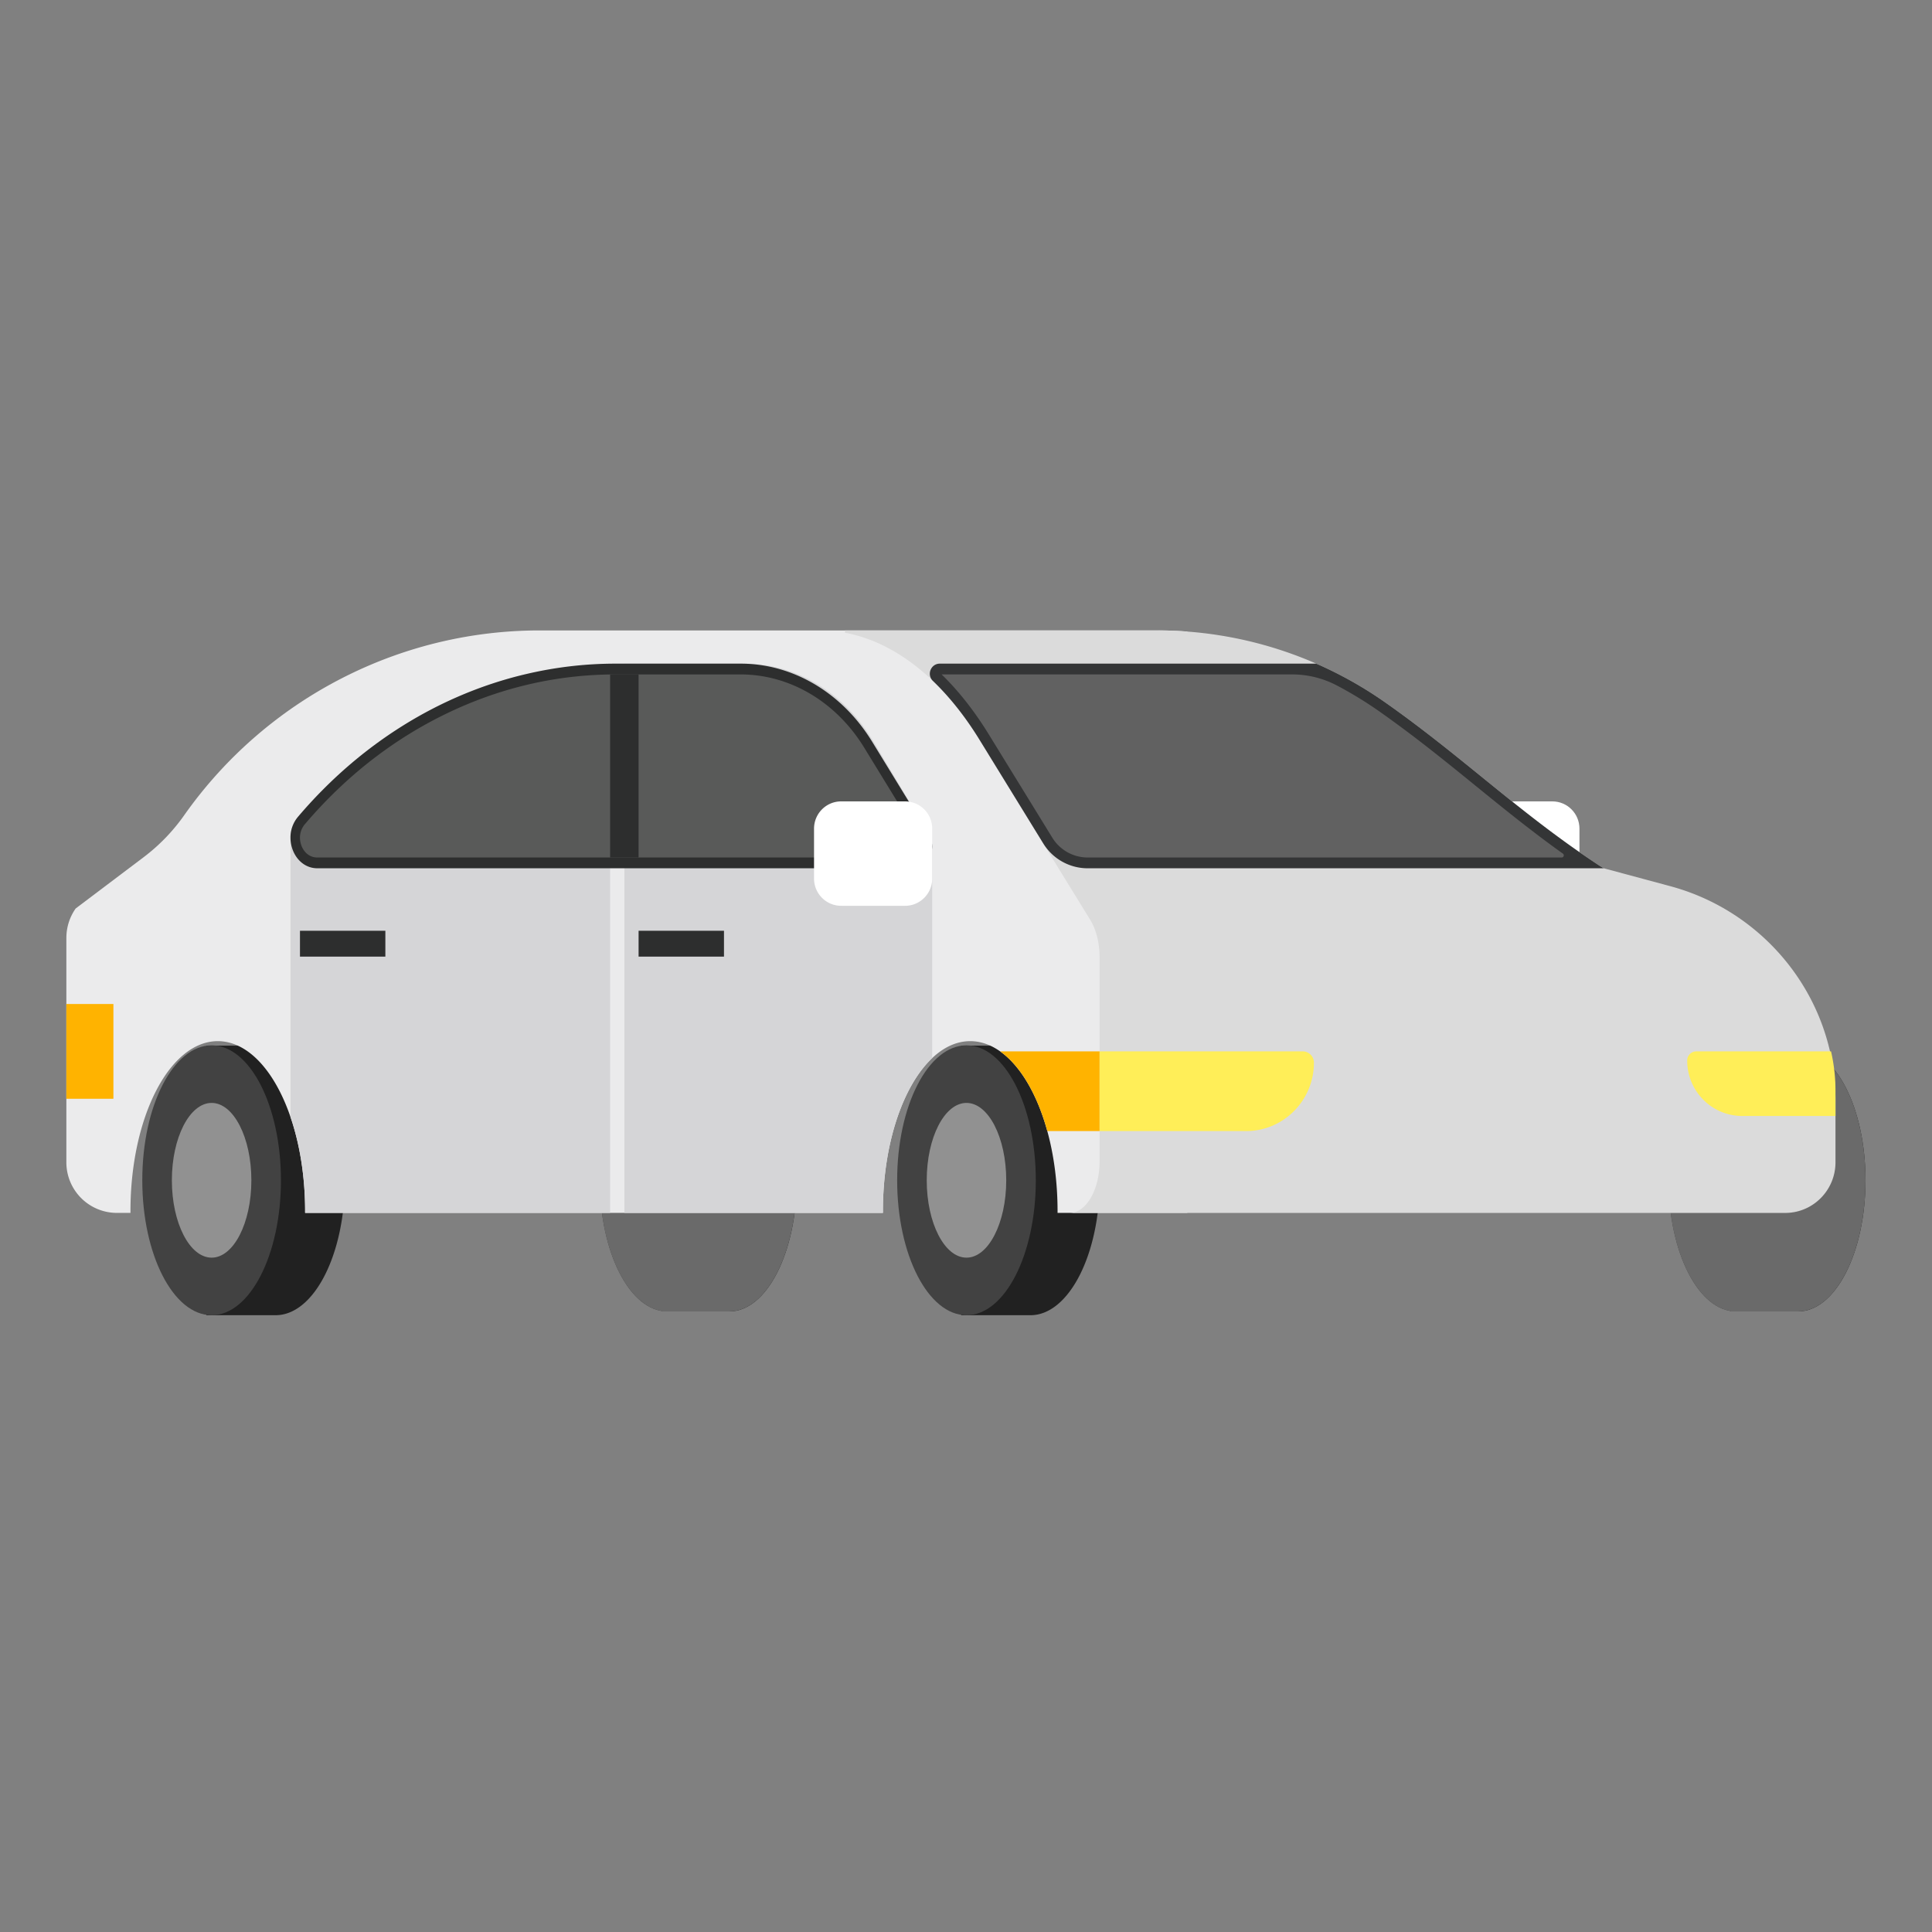 <svg xmlns="http://www.w3.org/2000/svg" width="120" height="120"><rect width="100%" height="100%" fill="#808080" stroke="none"/><g fill="none" fill-rule="evenodd"><path fill="#FFF" d="M92.447 56.261h3.974c.93 0 1.682-.758 1.682-1.694V51.47c0-.935-.753-1.694-1.682-1.694h-3.974c-.93 0-1.683.759-1.683 1.694v3.096c0 .936.753 1.694 1.683 1.694"/><path fill="#212121" d="M111.685 65.164c2.311 0 4.185 3.647 4.185 8.145 0 4.499-1.874 8.146-4.185 8.146-2.31 0-4.185-3.647-4.185-8.146 0-4.498 1.874-8.145 4.185-8.145"/><path fill="#212121" d="M111.685 81.455H107.5l2.64-6.913z"/><path fill="#424242" d="M103.641 73.31c0 4.498 1.873 8.145 4.185 8.145 2.311 0 4.184-3.647 4.184-8.146 0-4.498-1.873-8.145-4.184-8.145-2.312 0-4.185 3.647-4.185 8.145"/><path fill="#919191" d="M105.426 73.31c0 2.578 1.075 4.67 2.4 4.67s2.4-2.092 2.4-4.67c0-2.58-1.075-4.67-2.4-4.67s-2.4 2.09-2.4 4.67"/><path fill="#6A6A6A" d="M107.826 65.164c.696 0 1.352.332 1.93.918.577-.586 1.233-.918 1.93-.918 2.31 0 4.184 3.647 4.184 8.145 0 4.499-1.874 8.146-4.185 8.146H107.5l.01-.025c-2.163-.315-3.87-3.829-3.87-8.12 0-4.5 1.875-8.146 4.186-8.146"/><path fill="#212121" d="M45.302 65.164c2.31 0 4.184 3.647 4.184 8.145 0 4.499-1.873 8.146-4.184 8.146-2.312 0-4.185-3.647-4.185-8.146 0-4.498 1.873-8.145 4.185-8.145"/><path fill="#212121" d="M45.302 81.455h-4.185l2.64-6.913z"/><path fill="#424242" d="M37.258 73.31c0 4.498 1.873 8.145 4.184 8.145 2.312 0 4.185-3.647 4.185-8.146 0-4.498-1.873-8.145-4.185-8.145-2.311 0-4.184 3.647-4.184 8.145"/><path fill="#919191" d="M39.043 73.31c0 2.578 1.074 4.67 2.4 4.67 1.324 0 2.399-2.092 2.399-4.67 0-2.58-1.075-4.67-2.4-4.67s-2.4 2.09-2.4 4.67"/><path fill="#6A6A6A" d="M41.442 65.164c.697 0 1.352.332 1.93.918.578-.586 1.233-.918 1.93-.918 2.31 0 4.184 3.647 4.184 8.145 0 4.499-1.873 8.146-4.184 8.146h-4.185l.01-.025c-2.164-.315-3.87-3.829-3.87-8.12 0-4.5 1.874-8.146 4.185-8.146"/><path fill="#212121" d="m60.772 67.768-1.077-2.82h4.024a2.25 2.25 0 0 1 .282-.02c2.378 0 4.306 3.752 4.306 8.381 0 4.629-1.928 8.381-4.306 8.381h-4.306l1.081-2.83c-.672-1.479-1.08-3.421-1.08-5.55 0-2.126.406-4.065 1.076-5.542"/><path fill="#424242" d="M55.724 73.31c0 4.628 1.928 8.38 4.306 8.38s4.306-3.752 4.306-8.38c0-4.63-1.928-8.382-4.306-8.382s-4.306 3.753-4.306 8.381"/><path fill="#919191" d="M57.561 73.31c0 2.653 1.105 4.805 2.469 4.805 1.363 0 2.469-2.152 2.469-4.806s-1.106-4.805-2.469-4.805c-1.364 0-2.469 2.151-2.469 4.805"/><path fill="#212121" d="m13.886 67.768-1.077-2.82h4.025a2.25 2.25 0 0 1 .281-.02c2.379 0 4.306 3.752 4.306 8.381 0 4.629-1.927 8.381-4.306 8.381H12.81l1.081-2.83c-.672-1.479-1.08-3.421-1.08-5.55 0-2.126.407-4.065 1.076-5.542"/><path fill="#424242" d="M8.838 73.31c0 4.628 1.928 8.38 4.306 8.38s4.306-3.752 4.306-8.38c0-4.63-1.928-8.382-4.306-8.382s-4.306 3.753-4.306 8.381"/><path fill="#919191" d="M10.675 73.31c0 2.653 1.106 4.805 2.47 4.805 1.363 0 2.468-2.152 2.468-4.806s-1.105-4.805-2.469-4.805c-1.363 0-2.469 2.151-2.469 4.805"/><path fill="#EBEBEC" d="M4.122 58.252v13.931a3.14 3.14 0 0 0 3.133 3.152h.848v-.11c0-5.833 2.428-10.557 5.425-10.557 1.884 0 3.541 1.868 4.514 4.706.574 1.674.909 3.686.909 5.85v.111H54.84v-.11c0-4.186 1.25-7.798 3.06-9.505.714-.674 1.515-1.052 2.362-1.052.652 0 1.276.222 1.855.633 1.264.894 2.307 2.674 2.933 4.953.407 1.48.637 3.172.637 4.97v.111h8.058V39.227a23.935 23.935 0 0 0-1.84-.07h-38.38c-4.155 0-8.185.959-11.817 2.733a27.106 27.106 0 0 0-10.274 8.756 11.72 11.72 0 0 1-2.519 2.601L4.7 56.428a3.164 3.164 0 0 0-.577 1.824"/><path fill="#D5D5D7" d="M18.042 52.027v17.347c.574 1.674.909 3.686.909 5.85v.111h18.943V41.89h-5.312c-5.32 1.273-10.233 4.325-14.068 8.838a1.98 1.98 0 0 0-.472 1.299"/><path fill="#FFB300" d="M62.117 65.301c1.264.894 2.307 2.674 2.933 4.953h13.405a4.204 4.204 0 0 0 2.985-1.243 4.262 4.262 0 0 0 1.234-3.006.703.703 0 0 0-.699-.704H62.117z"/><path fill="#DBDBDB" d="M52.486 39.158v.143c1.453.271 2.868.921 4.199 1.92 1.516 1.136 2.92 2.722 4.145 4.713l4.278 6.958.638 1.039 1.967 3.197c.373.606.585 1.45.585 2.335v12.664c0 1.773-.834 3.21-1.86 3.21h44.445c1.724 0 3.122-1.408 3.122-3.144v-3.85a13.547 13.547 0 0 0-.34-3.04c-1.123-4.925-4.936-8.919-9.925-10.262l-4.125-1.11-.226-.134c-5.008-3.277-8.432-6.707-13.325-10.151a24.613 24.613 0 0 0-14.158-4.488h-19.42z"/><path fill="#343536" d="M58.375 41.22c-.557 0-.835.686-.43 1.073 1.036.995 2.007 2.214 2.885 3.64l3.316 5.393.649 1.055a3.241 3.241 0 0 0 2.76 1.55h32.06l-.226-.134c-5.008-3.277-8.432-6.707-13.325-10.151a24.642 24.642 0 0 0-4.308-2.426h-23.38z"/><path fill="#616161" d="M96.998 53.261c.129 0 .18-.167.075-.242-1.96-1.4-3.717-2.828-5.43-4.22-1.855-1.508-3.775-3.067-5.96-4.605a24.137 24.137 0 0 0-2.642-1.615 5.978 5.978 0 0 0-2.782-.69H58.486c1.053 1.025 2.031 2.267 2.909 3.692l3.316 5.392.649 1.056a2.578 2.578 0 0 0 2.196 1.232h29.442z"/><path fill="#D5D5D7" d="M38.78 41.222v34.114h16.06v-.112c0-4.184 1.25-7.797 3.06-9.503V52.575c0-.032 0-.064-.002-.097a2.164 2.164 0 0 0-.027-.196c-.009-.035-.014-.067-.023-.1a1.517 1.517 0 0 0-.16-.378l-3.43-5.738c-1.815-3.035-4.791-4.844-7.968-4.844h-7.51z"/><path fill="#2D2E2E" d="M18.042 52.028c0 .973.667 1.902 1.67 1.902h36.993c.703 0 1.194-.654 1.194-1.356 0-.261-.067-.527-.216-.77l-3.515-5.739c-1.859-3.034-4.909-4.845-8.166-4.845h-7.769c-1.914 0-3.806.228-5.65.67-5.321 1.272-10.235 4.326-14.07 8.839a1.99 1.99 0 0 0-.471 1.299"/><path fill="#595A59" d="M18.632 52.028c0 .606.404 1.233 1.08 1.233h36.993c.374 0 .605-.357.605-.687a.727.727 0 0 0-.11-.387l-3.517-5.74c-1.748-2.855-4.62-4.557-7.681-4.557h-7.769c-.113 0-.225 0-.338.002-3.504.05-6.915.862-10.144 2.42-3.334 1.607-6.3 3.922-8.814 6.88a1.274 1.274 0 0 0-.305.836"/><path fill="#FFEE58" d="M104.795 65.872c0 .951.382 1.812 1.002 2.436a3.4 3.4 0 0 0 2.419 1.008h5.789v-1.549a10.944 10.944 0 0 0-.276-2.465h-8.367a.568.568 0 0 0-.567.57m-36.497-.57v4.952h9.093c1.165 0 2.22-.475 2.983-1.244a4.251 4.251 0 0 0 1.236-3.005.7.7 0 0 0-.698-.703H68.298z"/><path fill="#2D2E2E" d="M37.895 41.892v11.37h1.768V41.888h-1.43c-.113 0-.225.002-.338.003m7.073 17.525h-5.304V57.81h5.304zm-21.032 0h-5.304V57.81h5.304z"/><path fill="#FFB300" d="M7.044 68.246H4.121V62.36h2.923z"/><path fill="#FFF" d="M52.244 56.261h3.973c.93 0 1.684-.758 1.684-1.694V51.47a1.69 1.69 0 0 0-1.684-1.694h-3.973c-.93 0-1.683.759-1.683 1.694v3.096c0 .936.753 1.694 1.683 1.694"/></g></svg>